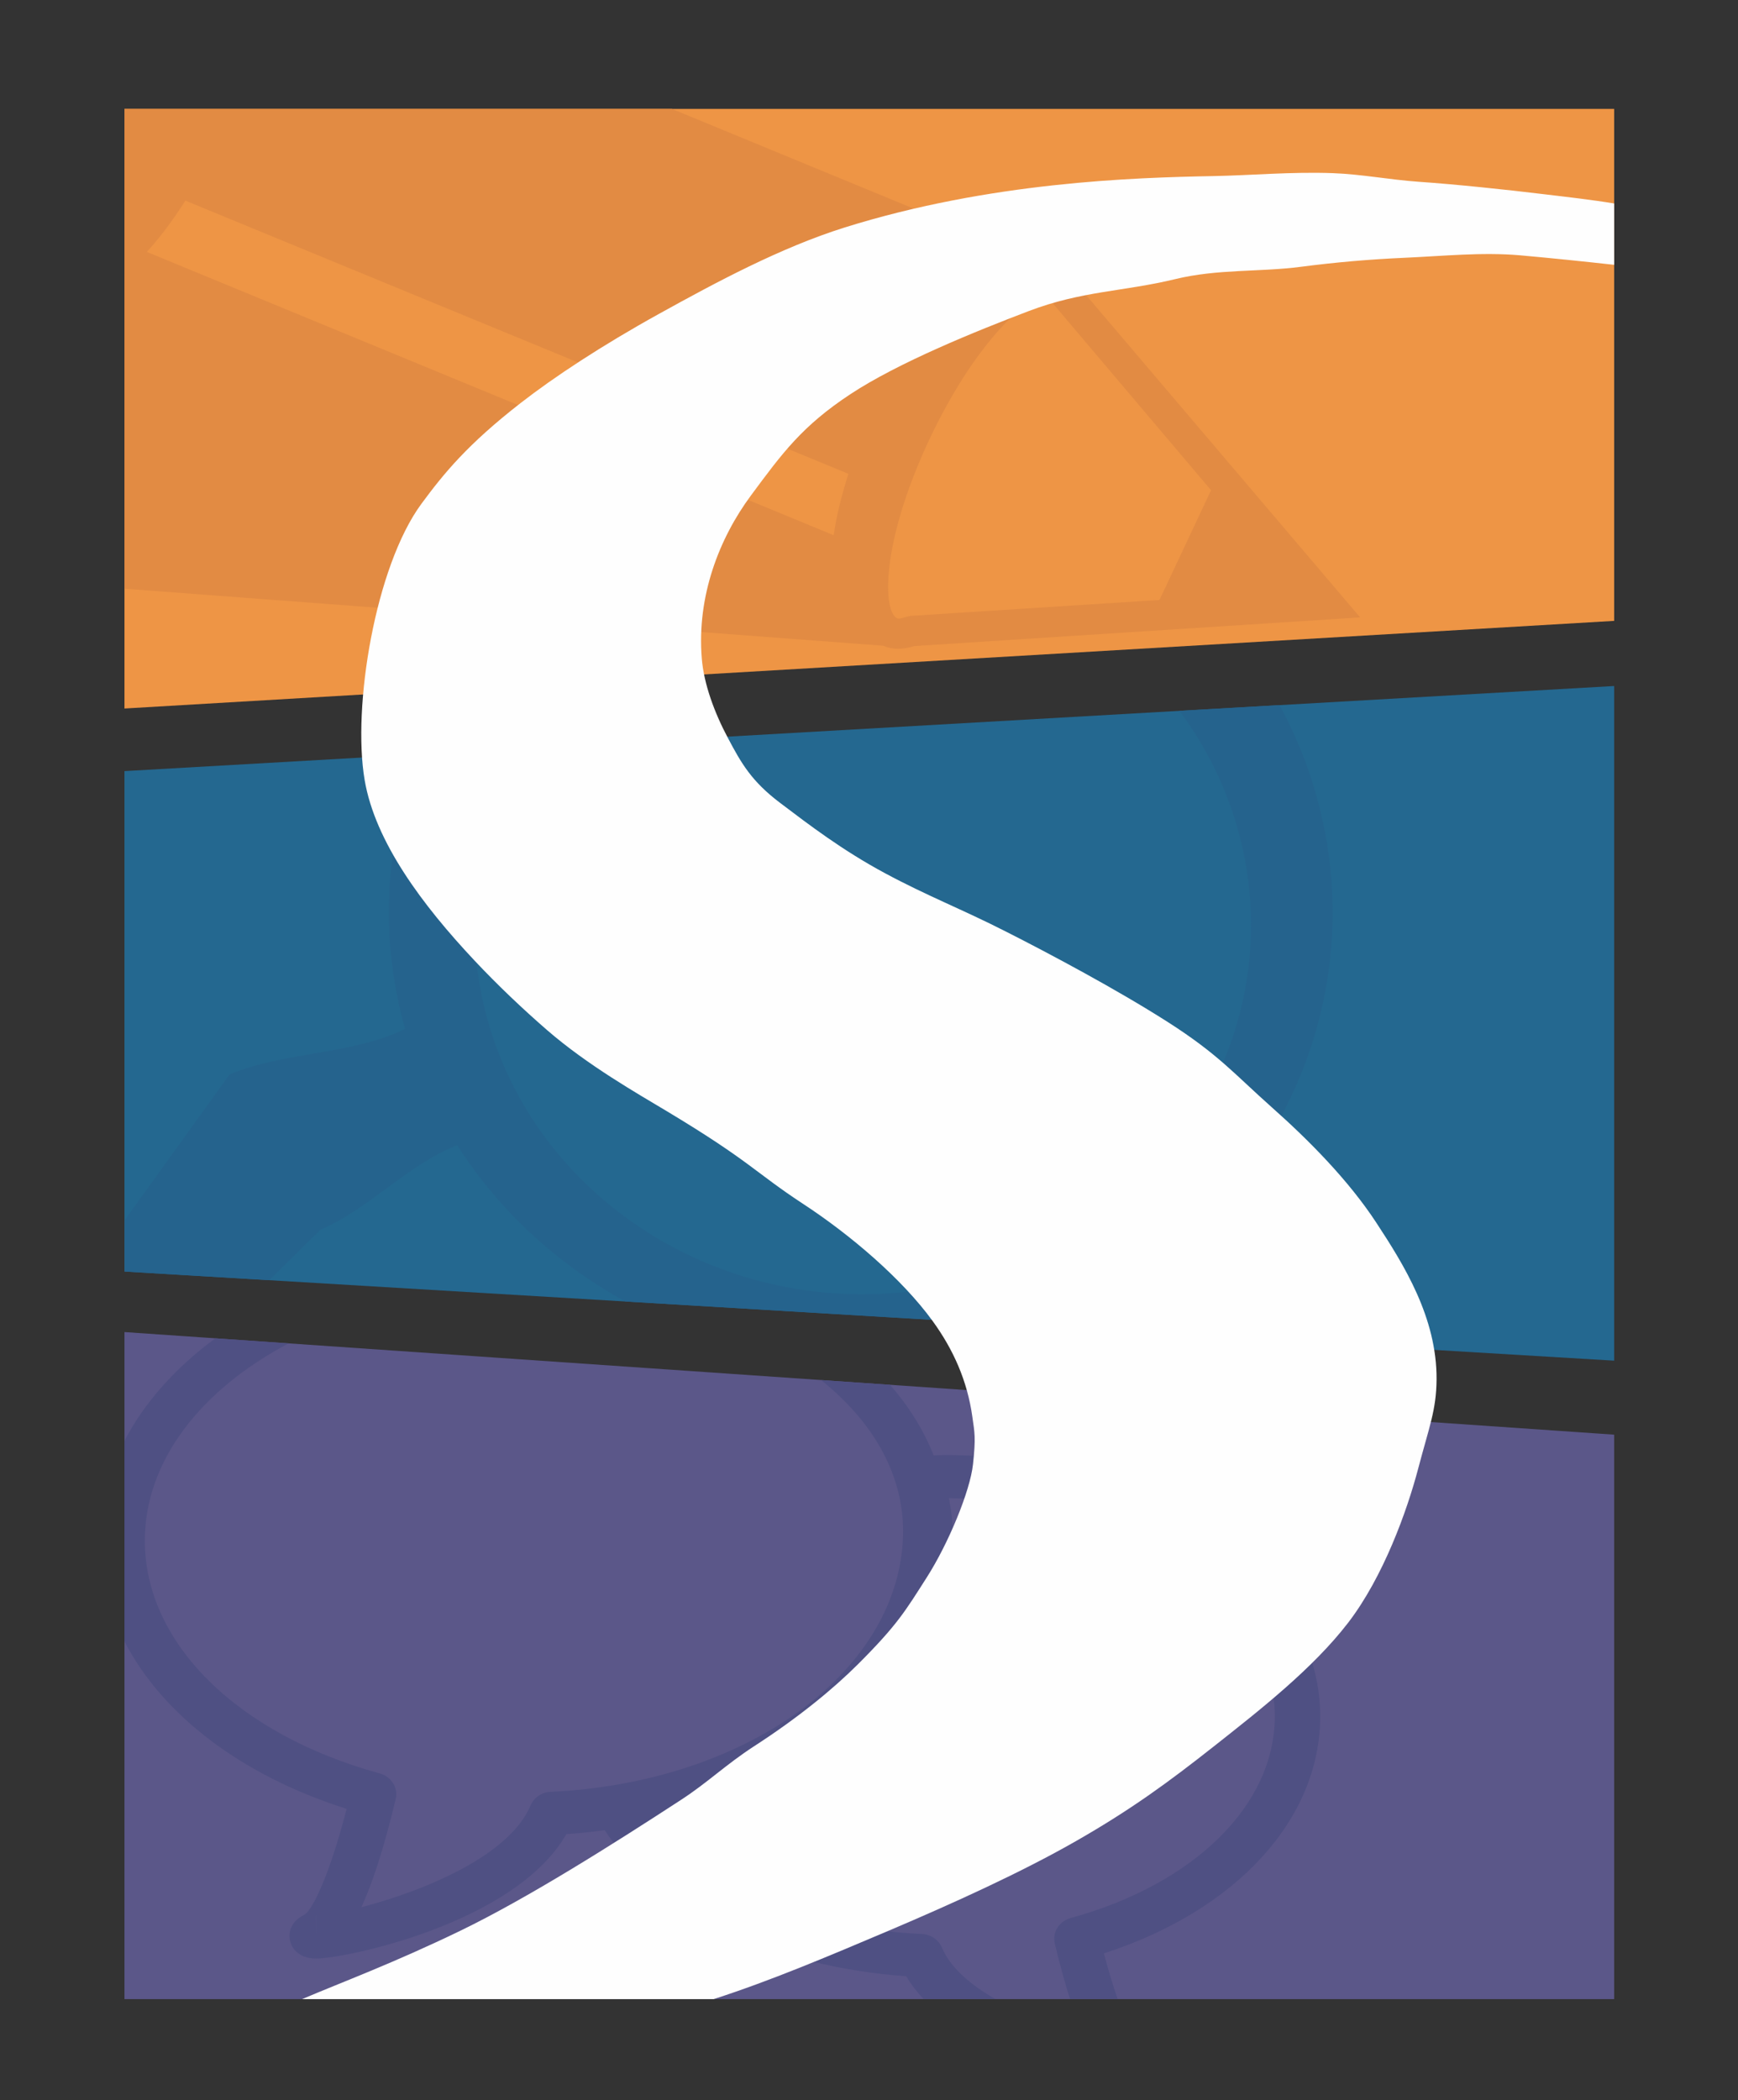 <?xml version="1.0" encoding="UTF-8" standalone="no"?>
<!-- Creator: CorelDRAW 2017 -->

<svg
   xmlns:dc="http://purl.org/dc/elements/1.1/"
   xmlns:cc="http://creativecommons.org/ns#"
   xmlns:rdf="http://www.w3.org/1999/02/22-rdf-syntax-ns#"
   xmlns:svg="http://www.w3.org/2000/svg"
   xmlns="http://www.w3.org/2000/svg"
   xmlns:sodipodi="http://sodipodi.sourceforge.net/DTD/sodipodi-0.dtd"
   xmlns:inkscape="http://www.inkscape.org/namespaces/inkscape"
   xml:space="preserve"
   width="243.104"
   height="293.68"
   version="1.1"
   style="clip-rule:evenodd;fill-rule:evenodd;image-rendering:optimizeQuality;shape-rendering:geometricPrecision;text-rendering:geometricPrecision"
   viewBox="0 0 243.104 293.68"
   id="svg129"
   sodipodi:docname="siepe.svg"
   inkscape:version="0.92.3 (2405546, 2018-03-11)"><rect x="0" y="0" width="243.104" height="293.68" fill="#333333" stroke="none"/><sodipodi:namedview
   pagecolor="#ffffff"
   bordercolor="#666666"
   borderopacity="1"
   objecttolerance="10"
   gridtolerance="10"
   guidetolerance="10"
   inkscape:pageopacity="0"
   inkscape:pageshadow="2"
   inkscape:window-width="1920"
   inkscape:window-height="1025"
   id="namedview131"
   showgrid="false"
   showguides="true"
   inkscape:guide-bbox="true"
   fit-margin-top="0"
   fit-margin-left="0"
   fit-margin-right="0"
   fit-margin-bottom="0"
   inkscape:zoom="1.2833988"
   inkscape:cx="498.00908"
   inkscape:cy="156.96182"
   inkscape:window-x="0"
   inkscape:window-y="0"
   inkscape:window-maximized="1"
   inkscape:current-layer="svg129" />
 <defs
   id="defs4">
  <style
   type="text/css"
   id="style2">
   <![CDATA[
    .fil10 {fill:none}
    .fil4 {fill:#246890}
    .fil7 {fill:#5B5789}
    .fil2 {fill:#EE9545}
    .fil9 {fill:#FEFEFE}
    .fil6 {fill:#25638D;fill-rule:nonzero}
    .fil5 {fill:#39759A;fill-rule:nonzero}
    .fil0 {fill:#3C3F40;fill-rule:nonzero}
    .fil8 {fill:#4F5083;fill-rule:nonzero}
    .fil1 {fill:#717476;fill-rule:nonzero}
    .fil3 {fill:#E28B43;fill-rule:nonzero}
   ]]>
  </style>
 
  
  
  
 
   
   
   
   
   
   
   
   
   
   
   
   
   
   
   
   
   
   
   
   
   
   
   
   
   
   
   
   
   
   
   
   
   
   
   
   
   
   
   
   
   
   
   
   
   
   
   
   
   
   
   
   
   
   
   
   
   
   
   
  </defs>
 <rect
   style="fill:none"
   id="rect126"
   height="293.75"
   width="800"
   y="0"
   x="0"
   class="fil10" /><g
   id="g77"
   transform="matrix(1.108,0,0,1.108,-28.46,-12.717)"><polygon
     transform="translate(0.46,-0.32)"
     style="fill:#ee9545"
     id="polygon109"
     points="40.94,25.54 229,25.54 229,90.16 40.94,101.22 "
     class="fil2" /><path
     style="fill:#e28b43;fill-rule:nonzero"
     inkscape:connector-curvature="0"
     id="path111"
     d="m 172.06,87.2 -31.42,2.01 -0.58,0.13 c -0.86,0.3 -1.08,0.19 -1.08,0.19 -1.87,-0.76 -2.15,-9.41 4.01,-22.55 6.21,-13.16 13.2,-18.79 15.08,-18.03 0,0 0.23,0.11 0.59,0.89 l 19.91,23.51 z M 41.4,25.22 v 60.56 l 95.82,7.2 0.1,0.04 c 1.07,0.46 2.32,0.44 3.79,0 L 197.39,89.4 162.25,48.08 c -0.63,-1.33 -1.46,-2.17 -2.53,-2.63 -0.07,-0.02 -0.1,-0.01 -0.16,0 L 110.5,25.22 Z m 2.82,18.05 c 1.68,-1.82 3.32,-4.05 4.87,-6.47 l 83.7,34.48 c -0.87,2.74 -1.52,5.36 -1.86,7.75 z"
     class="fil3" /><polygon
     transform="translate(0.46,-0.32)"
     style="fill:#246890"
     id="polygon113"
     points="40.94,109.12 229,98.38 229,183.53 40.94,172.28 "
     class="fil4" /><polygon
     transform="translate(0.46,-0.32)"
     style="fill:#39759a;fill-rule:nonzero"
     id="polygon115"
     points="40.94,172.28 43.95,172.46 40.94,172.28 40.94,165.84 "
     class="fil5" /><path
     style="fill:#25638d;fill-rule:nonzero"
     inkscape:connector-curvature="0"
     id="path117"
     d="m 157.38,178.9 -22.99,-1.38 -29.77,-1.78 v 0 c -1.86,-1.03 -3.69,-2.15 -5.46,-3.39 -6.53,-4.55 -11.8,-10.13 -15.75,-16.33 -6.2,2.39 -11.14,8.06 -17.26,10.65 l -6.47,6.38 -15.27,-0.91 -3.01,-0.18 v -6.44 l 13.26,-18.43 c 6.74,-2.86 15.69,-2.51 22.16,-5.76 -3.18,-11.28 -2.69,-23.42 1.75,-34.65 l 12.96,-0.74 c -11.57,20.2 -5.93,45.92 14.12,59.88 8.73,6.08 18.86,9.01 28.91,9.01 15.09,0 29.99,-6.61 39.59,-19.09 12.79,-16.62 12.31,-38.62 0.42,-54.55 l 12.64,-0.72 c 4.41,8.09 6.69,17.06 6.7,26.09 v 0.1 c 0,11.62 -3.74,23.35 -11.5,33.44 -6.64,8.63 -15.37,14.95 -25.03,18.8 z"
     class="fil6" /><polygon
     transform="translate(0.46,-0.32)"
     style="fill:#5b5789"
     id="polygon119"
     points="40.94,179.92 229,192.87 229,264.11 40.94,264.11 "
     class="fil7" /><path
     style="fill:#4f5083;fill-rule:nonzero"
     inkscape:connector-curvature="0"
     id="path121"
     d="m 160.84,253.56 c -1.46,0.4 -2.33,1.81 -2,3.22 0.67,2.77 1.32,5.08 1.93,7.01 h 6.02 c -0.54,-1.53 -1.13,-3.44 -1.75,-5.77 16.69,-5.39 27.31,-16.92 27.31,-29.92 0,-18.18 -21.23,-32.98 -47.34,-32.98 -0.49,0 -0.97,0.02 -1.46,0.04 -1.24,-3.13 -3.07,-6.12 -5.51,-8.9 l -8.7,-0.6 c 1.03,0.82 1.99,1.68 2.89,2.58 5.19,5.18 7.75,11.24 7.44,17.56 -0.87,17 -19.99,30.68 -44.48,31.83 -1.12,0.05 -2.1,0.72 -2.52,1.7 -2.79,6.62 -14.13,10.98 -21.36,12.86 1.3,-2.83 2.77,-7.12 4.33,-13.65 0.34,-1.4 -0.53,-2.82 -1.99,-3.23 -18.04,-4.94 -29.68,-16.48 -29.68,-29.38 0,-10.08 7.1,-19.07 18.15,-24.9 l -9.25,-0.64 c -5.01,3.69 -8.94,8.08 -11.47,12.93 v 25.33 c 4.79,9.26 14.74,16.91 28.05,21.13 -2.42,9.31 -4.5,12.81 -5.27,13.32 -2.31,1.1 -1.97,2.99 -1.87,3.36 0.12,0.52 0.74,2.21 3.31,2.21 3.55,0 25.06,-4.37 31.57,-15.71 1.63,-0.1 3.25,-0.28 4.83,-0.49 6.85,10.31 21.14,17.25 38.07,18.43 0.6,1.03 1.35,1.99 2.2,2.89 h 9.07 c -3.1,-1.76 -5.69,-3.94 -6.77,-6.52 -0.42,-0.98 -1.41,-1.65 -2.53,-1.7 -14.56,-0.68 -27.02,-5.89 -33.64,-13.87 22.01,-4.82 37.56,-19.5 37.56,-36.06 0,-1.69 -0.16,-3.38 -0.5,-5.07 22.73,0.18 41.14,12.45 41.14,27.53 0,11.16 -10.12,21.17 -25.78,25.46 z m -95.22,2.38 -0.03,-2.71 h 0.03 z"
     class="fil8" /><path
     style="fill:#fefefe"
     inkscape:connector-curvature="0"
     id="path123"
     d="m 115.78,263.79 c 7.13,-2.3 14.28,-5.32 22.2,-8.68 7.91,-3.36 16.63,-7.31 23.53,-11.26 6.9,-3.94 11.66,-7.42 17.44,-11.98 5.78,-4.56 12.48,-9.8 16.94,-15.6 4.45,-5.81 7.42,-14.1 8.82,-19.4 1.39,-5.3 2.3,-7.39 2.33,-11.29 0.05,-7.8 -4.12,-14.47 -7.61,-19.79 -3.48,-5.31 -8.45,-10.35 -13.17,-14.54 -4.72,-4.19 -6.74,-6.69 -13.18,-10.8 -6.45,-4.11 -14.84,-8.58 -20.41,-11.4 -5.56,-2.83 -9.9,-4.48 -15.29,-7.38 -5.39,-2.9 -9.55,-6.09 -13.2,-8.85 -3.65,-2.75 -4.93,-5.05 -6.6,-8.2 -1.68,-3.15 -3.04,-6.79 -3.3,-10.05 -0.64,-7.86 2.21,-15.16 6.2,-20.55 3.99,-5.39 6.47,-8.77 12.54,-12.78 6.08,-4.01 15.81,-7.94 22.53,-10.5 6.72,-2.56 11.95,-2.45 18.48,-4.03 5.39,-1.31 10.68,-0.88 15.88,-1.56 4.38,-0.57 8.69,-0.94 12.93,-1.13 5.01,-0.22 9.92,-0.74 14.74,-0.32 4.02,0.36 7.98,0.77 11.88,1.2 v -7.74 c -2.82,-0.47 -5.85,-0.81 -9.03,-1.19 -4.6,-0.56 -10.99,-1.23 -15.63,-1.55 -3.61,-0.25 -7.26,-0.96 -10.86,-1.09 -5.21,-0.19 -10.31,0.28 -15.05,0.37 -10.11,0.19 -28.2,0.74 -46.58,6.49 -8.08,2.54 -16.18,6.89 -23.43,10.9 -7.25,4.01 -13.29,8 -17.49,11.27 -6.69,5.21 -9.66,8.85 -12.51,12.71 -5.81,7.9 -8.74,25.56 -7.16,34.86 1.33,7.81 7.3,15.79 13.87,22.78 2.97,3.16 6.09,6.11 9.14,8.76 5.15,4.47 11.47,8.05 15.1,10.23 10.53,6.32 11.16,7.73 17.18,11.68 6.03,3.94 12.54,9.49 16.41,14.82 2.62,3.6 4.39,7.57 5.02,12.11 0.28,2 0.45,2.56 0.08,5.97 -0.37,3.42 -3.11,10.01 -5.82,14.26 -2.72,4.26 -3.72,6.01 -8.73,11.01 -3.07,3.06 -7.45,6.68 -13.08,10.32 -3.55,2.3 -5.89,4.6 -9.23,6.77 -8.62,5.62 -19.39,12.42 -27.86,16.52 -8.48,4.1 -14.78,6.42 -19.98,8.63 z"
     class="fil9" /></g>
</svg>